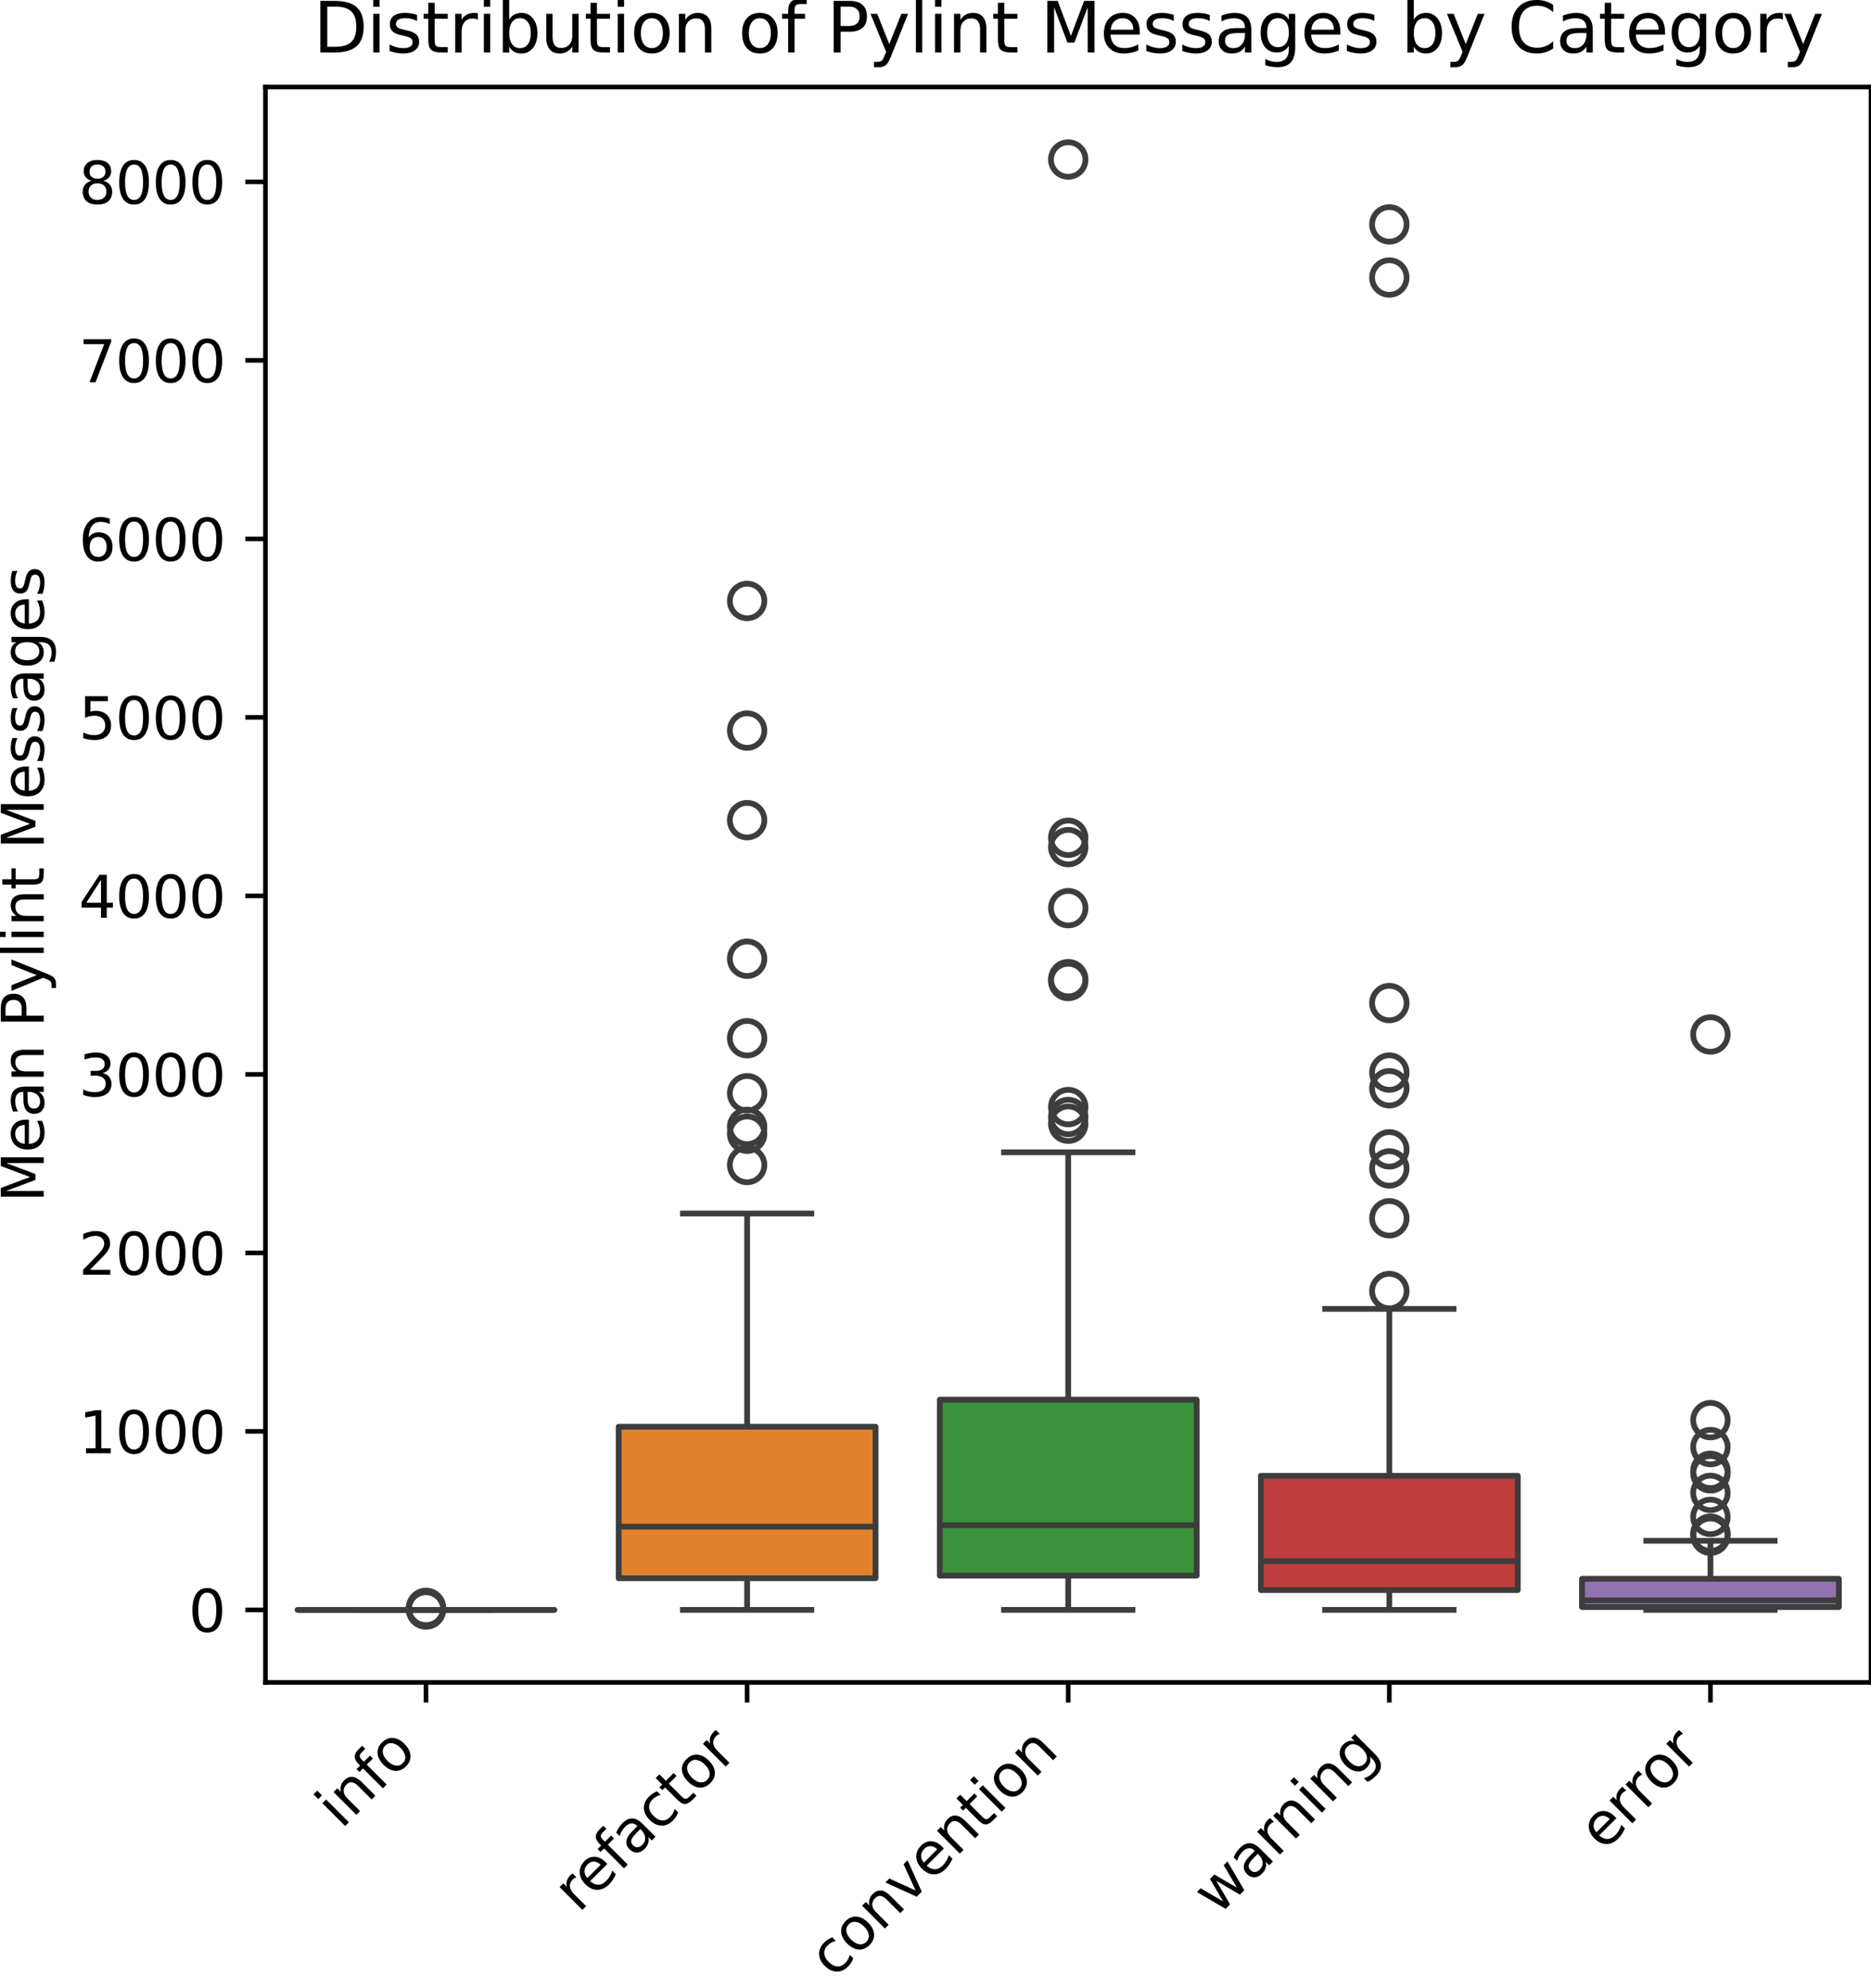 <?xml version="1.0" encoding="utf-8" standalone="no"?>
<!DOCTYPE svg PUBLIC "-//W3C//DTD SVG 1.1//EN"
  "http://www.w3.org/Graphics/SVG/1.1/DTD/svg11.dtd">
<svg xmlns:xlink="http://www.w3.org/1999/xlink" width="325.128pt" height="345.419pt" viewBox="0 0 325.128 345.419" xmlns="http://www.w3.org/2000/svg" version="1.1">
 <defs>
  <style type="text/css">*{stroke-linejoin: round; stroke-linecap: butt}</style>
 </defs>
 <g id="figure_1">
  <g id="patch_1">
   <path d="M 0 345.419 
L 325.128 345.419 
L 325.128 0 
L 0 0 
z
" style="fill: #ffffff"/>
  </g>
  <g id="axes_1">
   <g id="patch_2">
    <path d="M 46.128 292.318 
L 325.128 292.318 
L 325.128 15.118 
L 46.128 15.118 
z
" style="fill: #ffffff"/>
   </g>
   <g id="matplotlib.axis_1">
    <g id="xtick_1">
     <g id="line2d_1">
      <defs>
       <path id="mea8855c04e" d="M 0 0 
L 0 3.5 
" style="stroke: #000000; stroke-width: 0.8"/>
      </defs>
      <g>
       <use xlink:href="#mea8855c04e" x="74.028" y="292.318" style="stroke: #000000; stroke-width: 0.8"/>
      </g>
     </g>
     <g id="text_1">
      <!-- info -->
      <g transform="translate(59.296 317.953) rotate(-45) scale(0.1 -0.1)">
       <defs>
        <path id="DejaVuSans-69" d="M 603 3500 
L 1178 3500 
L 1178 0 
L 603 0 
L 603 3500 
z
M 603 4863 
L 1178 4863 
L 1178 4134 
L 603 4134 
L 603 4863 
z
" transform="scale(0.016)"/>
        <path id="DejaVuSans-6e" d="M 3513 2113 
L 3513 0 
L 2938 0 
L 2938 2094 
Q 2938 2591 2744 2837 
Q 2550 3084 2163 3084 
Q 1697 3084 1428 2787 
Q 1159 2491 1159 1978 
L 1159 0 
L 581 0 
L 581 3500 
L 1159 3500 
L 1159 2956 
Q 1366 3272 1645 3428 
Q 1925 3584 2291 3584 
Q 2894 3584 3203 3211 
Q 3513 2838 3513 2113 
z
" transform="scale(0.016)"/>
        <path id="DejaVuSans-66" d="M 2375 4863 
L 2375 4384 
L 1825 4384 
Q 1516 4384 1395 4259 
Q 1275 4134 1275 3809 
L 1275 3500 
L 2222 3500 
L 2222 3053 
L 1275 3053 
L 1275 0 
L 697 0 
L 697 3053 
L 147 3053 
L 147 3500 
L 697 3500 
L 697 3744 
Q 697 4328 969 4595 
Q 1241 4863 1831 4863 
L 2375 4863 
z
" transform="scale(0.016)"/>
        <path id="DejaVuSans-6f" d="M 1959 3097 
Q 1497 3097 1228 2736 
Q 959 2375 959 1747 
Q 959 1119 1226 758 
Q 1494 397 1959 397 
Q 2419 397 2687 759 
Q 2956 1122 2956 1747 
Q 2956 2369 2687 2733 
Q 2419 3097 1959 3097 
z
M 1959 3584 
Q 2709 3584 3137 3096 
Q 3566 2609 3566 1747 
Q 3566 888 3137 398 
Q 2709 -91 1959 -91 
Q 1206 -91 779 398 
Q 353 888 353 1747 
Q 353 2609 779 3096 
Q 1206 3584 1959 3584 
z
" transform="scale(0.016)"/>
       </defs>
       <use xlink:href="#DejaVuSans-69"/>
       <use xlink:href="#DejaVuSans-6e" x="27.783"/>
       <use xlink:href="#DejaVuSans-66" x="91.162"/>
       <use xlink:href="#DejaVuSans-6f" x="126.367"/>
      </g>
     </g>
    </g>
    <g id="xtick_2">
     <g id="line2d_2">
      <g>
       <use xlink:href="#mea8855c04e" x="129.828" y="292.318" style="stroke: #000000; stroke-width: 0.8"/>
      </g>
     </g>
     <g id="text_2">
      <!-- refactor -->
      <g transform="translate(100.543 332.506) rotate(-45) scale(0.1 -0.1)">
       <defs>
        <path id="DejaVuSans-72" d="M 2631 2963 
Q 2534 3019 2420 3045 
Q 2306 3072 2169 3072 
Q 1681 3072 1420 2755 
Q 1159 2438 1159 1844 
L 1159 0 
L 581 0 
L 581 3500 
L 1159 3500 
L 1159 2956 
Q 1341 3275 1631 3429 
Q 1922 3584 2338 3584 
Q 2397 3584 2469 3576 
Q 2541 3569 2628 3553 
L 2631 2963 
z
" transform="scale(0.016)"/>
        <path id="DejaVuSans-65" d="M 3597 1894 
L 3597 1613 
L 953 1613 
Q 991 1019 1311 708 
Q 1631 397 2203 397 
Q 2534 397 2845 478 
Q 3156 559 3463 722 
L 3463 178 
Q 3153 47 2828 -22 
Q 2503 -91 2169 -91 
Q 1331 -91 842 396 
Q 353 884 353 1716 
Q 353 2575 817 3079 
Q 1281 3584 2069 3584 
Q 2775 3584 3186 3129 
Q 3597 2675 3597 1894 
z
M 3022 2063 
Q 3016 2534 2758 2815 
Q 2500 3097 2075 3097 
Q 1594 3097 1305 2825 
Q 1016 2553 972 2059 
L 3022 2063 
z
" transform="scale(0.016)"/>
        <path id="DejaVuSans-61" d="M 2194 1759 
Q 1497 1759 1228 1600 
Q 959 1441 959 1056 
Q 959 750 1161 570 
Q 1363 391 1709 391 
Q 2188 391 2477 730 
Q 2766 1069 2766 1631 
L 2766 1759 
L 2194 1759 
z
M 3341 1997 
L 3341 0 
L 2766 0 
L 2766 531 
Q 2569 213 2275 61 
Q 1981 -91 1556 -91 
Q 1019 -91 701 211 
Q 384 513 384 1019 
Q 384 1609 779 1909 
Q 1175 2209 1959 2209 
L 2766 2209 
L 2766 2266 
Q 2766 2663 2505 2880 
Q 2244 3097 1772 3097 
Q 1472 3097 1187 3025 
Q 903 2953 641 2809 
L 641 3341 
Q 956 3463 1253 3523 
Q 1550 3584 1831 3584 
Q 2591 3584 2966 3190 
Q 3341 2797 3341 1997 
z
" transform="scale(0.016)"/>
        <path id="DejaVuSans-63" d="M 3122 3366 
L 3122 2828 
Q 2878 2963 2633 3030 
Q 2388 3097 2138 3097 
Q 1578 3097 1268 2742 
Q 959 2388 959 1747 
Q 959 1106 1268 751 
Q 1578 397 2138 397 
Q 2388 397 2633 464 
Q 2878 531 3122 666 
L 3122 134 
Q 2881 22 2623 -34 
Q 2366 -91 2075 -91 
Q 1284 -91 818 406 
Q 353 903 353 1747 
Q 353 2603 823 3093 
Q 1294 3584 2113 3584 
Q 2378 3584 2631 3529 
Q 2884 3475 3122 3366 
z
" transform="scale(0.016)"/>
        <path id="DejaVuSans-74" d="M 1172 4494 
L 1172 3500 
L 2356 3500 
L 2356 3053 
L 1172 3053 
L 1172 1153 
Q 1172 725 1289 603 
Q 1406 481 1766 481 
L 2356 481 
L 2356 0 
L 1766 0 
Q 1100 0 847 248 
Q 594 497 594 1153 
L 594 3053 
L 172 3053 
L 172 3500 
L 594 3500 
L 594 4494 
L 1172 4494 
z
" transform="scale(0.016)"/>
       </defs>
       <use xlink:href="#DejaVuSans-72"/>
       <use xlink:href="#DejaVuSans-65" x="38.863"/>
       <use xlink:href="#DejaVuSans-66" x="100.387"/>
       <use xlink:href="#DejaVuSans-61" x="135.592"/>
       <use xlink:href="#DejaVuSans-63" x="196.871"/>
       <use xlink:href="#DejaVuSans-74" x="251.852"/>
       <use xlink:href="#DejaVuSans-6f" x="291.061"/>
       <use xlink:href="#DejaVuSans-72" x="352.242"/>
      </g>
     </g>
    </g>
    <g id="xtick_3">
     <g id="line2d_3">
      <g>
       <use xlink:href="#mea8855c04e" x="185.628" y="292.318" style="stroke: #000000; stroke-width: 0.8"/>
      </g>
     </g>
     <g id="text_3">
      <!-- convention -->
      <g transform="translate(144.9 343.949) rotate(-45) scale(0.1 -0.1)">
       <defs>
        <path id="DejaVuSans-76" d="M 191 3500 
L 800 3500 
L 1894 563 
L 2988 3500 
L 3597 3500 
L 2284 0 
L 1503 0 
L 191 3500 
z
" transform="scale(0.016)"/>
       </defs>
       <use xlink:href="#DejaVuSans-63"/>
       <use xlink:href="#DejaVuSans-6f" x="54.98"/>
       <use xlink:href="#DejaVuSans-6e" x="116.162"/>
       <use xlink:href="#DejaVuSans-76" x="179.541"/>
       <use xlink:href="#DejaVuSans-65" x="238.721"/>
       <use xlink:href="#DejaVuSans-6e" x="300.244"/>
       <use xlink:href="#DejaVuSans-74" x="363.623"/>
       <use xlink:href="#DejaVuSans-69" x="402.832"/>
       <use xlink:href="#DejaVuSans-6f" x="430.615"/>
       <use xlink:href="#DejaVuSans-6e" x="491.797"/>
      </g>
     </g>
    </g>
    <g id="xtick_4">
     <g id="line2d_4">
      <g>
       <use xlink:href="#mea8855c04e" x="241.428" y="292.318" style="stroke: #000000; stroke-width: 0.8"/>
      </g>
     </g>
     <g id="text_4">
      <!-- warning -->
      <g transform="translate(211.642 333.006) rotate(-45) scale(0.1 -0.1)">
       <defs>
        <path id="DejaVuSans-77" d="M 269 3500 
L 844 3500 
L 1563 769 
L 2278 3500 
L 2956 3500 
L 3675 769 
L 4391 3500 
L 4966 3500 
L 4050 0 
L 3372 0 
L 2619 2869 
L 1863 0 
L 1184 0 
L 269 3500 
z
" transform="scale(0.016)"/>
        <path id="DejaVuSans-67" d="M 2906 1791 
Q 2906 2416 2648 2759 
Q 2391 3103 1925 3103 
Q 1463 3103 1205 2759 
Q 947 2416 947 1791 
Q 947 1169 1205 825 
Q 1463 481 1925 481 
Q 2391 481 2648 825 
Q 2906 1169 2906 1791 
z
M 3481 434 
Q 3481 -459 3084 -895 
Q 2688 -1331 1869 -1331 
Q 1566 -1331 1297 -1286 
Q 1028 -1241 775 -1147 
L 775 -588 
Q 1028 -725 1275 -790 
Q 1522 -856 1778 -856 
Q 2344 -856 2625 -561 
Q 2906 -266 2906 331 
L 2906 616 
Q 2728 306 2450 153 
Q 2172 0 1784 0 
Q 1141 0 747 490 
Q 353 981 353 1791 
Q 353 2603 747 3093 
Q 1141 3584 1784 3584 
Q 2172 3584 2450 3431 
Q 2728 3278 2906 2969 
L 2906 3500 
L 3481 3500 
L 3481 434 
z
" transform="scale(0.016)"/>
       </defs>
       <use xlink:href="#DejaVuSans-77"/>
       <use xlink:href="#DejaVuSans-61" x="81.787"/>
       <use xlink:href="#DejaVuSans-72" x="143.066"/>
       <use xlink:href="#DejaVuSans-6e" x="182.43"/>
       <use xlink:href="#DejaVuSans-69" x="245.809"/>
       <use xlink:href="#DejaVuSans-6e" x="273.592"/>
       <use xlink:href="#DejaVuSans-67" x="336.971"/>
      </g>
     </g>
    </g>
    <g id="xtick_5">
     <g id="line2d_5">
      <g>
       <use xlink:href="#mea8855c04e" x="297.228" y="292.318" style="stroke: #000000; stroke-width: 0.8"/>
      </g>
     </g>
     <g id="text_5">
      <!-- error -->
      <g transform="translate(278.642 321.806) rotate(-45) scale(0.1 -0.1)">
       <use xlink:href="#DejaVuSans-65"/>
       <use xlink:href="#DejaVuSans-72" x="61.523"/>
       <use xlink:href="#DejaVuSans-72" x="100.887"/>
       <use xlink:href="#DejaVuSans-6f" x="139.75"/>
       <use xlink:href="#DejaVuSans-72" x="200.932"/>
      </g>
     </g>
    </g>
   </g>
   <g id="matplotlib.axis_2">
    <g id="ytick_1">
     <g id="line2d_6">
      <defs>
       <path id="m4e43a0d6d7" d="M 0 0 
L -3.5 0 
" style="stroke: #000000; stroke-width: 0.8"/>
      </defs>
      <g>
       <use xlink:href="#m4e43a0d6d7" x="46.128" y="279.718" style="stroke: #000000; stroke-width: 0.8"/>
      </g>
     </g>
     <g id="text_6">
      <!-- 0 -->
      <g transform="translate(32.766 283.517) scale(0.1 -0.1)">
       <defs>
        <path id="DejaVuSans-30" d="M 2034 4250 
Q 1547 4250 1301 3770 
Q 1056 3291 1056 2328 
Q 1056 1369 1301 889 
Q 1547 409 2034 409 
Q 2525 409 2770 889 
Q 3016 1369 3016 2328 
Q 3016 3291 2770 3770 
Q 2525 4250 2034 4250 
z
M 2034 4750 
Q 2819 4750 3233 4129 
Q 3647 3509 3647 2328 
Q 3647 1150 3233 529 
Q 2819 -91 2034 -91 
Q 1250 -91 836 529 
Q 422 1150 422 2328 
Q 422 3509 836 4129 
Q 1250 4750 2034 4750 
z
" transform="scale(0.016)"/>
       </defs>
       <use xlink:href="#DejaVuSans-30"/>
      </g>
     </g>
    </g>
    <g id="ytick_2">
     <g id="line2d_7">
      <g>
       <use xlink:href="#m4e43a0d6d7" x="46.128" y="248.703" style="stroke: #000000; stroke-width: 0.8"/>
      </g>
     </g>
     <g id="text_7">
      <!-- 1000 -->
      <g transform="translate(13.678 252.502) scale(0.1 -0.1)">
       <defs>
        <path id="DejaVuSans-31" d="M 794 531 
L 1825 531 
L 1825 4091 
L 703 3866 
L 703 4441 
L 1819 4666 
L 2450 4666 
L 2450 531 
L 3481 531 
L 3481 0 
L 794 0 
L 794 531 
z
" transform="scale(0.016)"/>
       </defs>
       <use xlink:href="#DejaVuSans-31"/>
       <use xlink:href="#DejaVuSans-30" x="63.623"/>
       <use xlink:href="#DejaVuSans-30" x="127.246"/>
       <use xlink:href="#DejaVuSans-30" x="190.869"/>
      </g>
     </g>
    </g>
    <g id="ytick_3">
     <g id="line2d_8">
      <g>
       <use xlink:href="#m4e43a0d6d7" x="46.128" y="217.687" style="stroke: #000000; stroke-width: 0.8"/>
      </g>
     </g>
     <g id="text_8">
      <!-- 2000 -->
      <g transform="translate(13.678 221.487) scale(0.1 -0.1)">
       <defs>
        <path id="DejaVuSans-32" d="M 1228 531 
L 3431 531 
L 3431 0 
L 469 0 
L 469 531 
Q 828 903 1448 1529 
Q 2069 2156 2228 2338 
Q 2531 2678 2651 2914 
Q 2772 3150 2772 3378 
Q 2772 3750 2511 3984 
Q 2250 4219 1831 4219 
Q 1534 4219 1204 4116 
Q 875 4013 500 3803 
L 500 4441 
Q 881 4594 1212 4672 
Q 1544 4750 1819 4750 
Q 2544 4750 2975 4387 
Q 3406 4025 3406 3419 
Q 3406 3131 3298 2873 
Q 3191 2616 2906 2266 
Q 2828 2175 2409 1742 
Q 1991 1309 1228 531 
z
" transform="scale(0.016)"/>
       </defs>
       <use xlink:href="#DejaVuSans-32"/>
       <use xlink:href="#DejaVuSans-30" x="63.623"/>
       <use xlink:href="#DejaVuSans-30" x="127.246"/>
       <use xlink:href="#DejaVuSans-30" x="190.869"/>
      </g>
     </g>
    </g>
    <g id="ytick_4">
     <g id="line2d_9">
      <g>
       <use xlink:href="#m4e43a0d6d7" x="46.128" y="186.672" style="stroke: #000000; stroke-width: 0.8"/>
      </g>
     </g>
     <g id="text_9">
      <!-- 3000 -->
      <g transform="translate(13.678 190.471) scale(0.1 -0.1)">
       <defs>
        <path id="DejaVuSans-33" d="M 2597 2516 
Q 3050 2419 3304 2112 
Q 3559 1806 3559 1356 
Q 3559 666 3084 287 
Q 2609 -91 1734 -91 
Q 1441 -91 1130 -33 
Q 819 25 488 141 
L 488 750 
Q 750 597 1062 519 
Q 1375 441 1716 441 
Q 2309 441 2620 675 
Q 2931 909 2931 1356 
Q 2931 1769 2642 2001 
Q 2353 2234 1838 2234 
L 1294 2234 
L 1294 2753 
L 1863 2753 
Q 2328 2753 2575 2939 
Q 2822 3125 2822 3475 
Q 2822 3834 2567 4026 
Q 2313 4219 1838 4219 
Q 1578 4219 1281 4162 
Q 984 4106 628 3988 
L 628 4550 
Q 988 4650 1302 4700 
Q 1616 4750 1894 4750 
Q 2613 4750 3031 4423 
Q 3450 4097 3450 3541 
Q 3450 3153 3228 2886 
Q 3006 2619 2597 2516 
z
" transform="scale(0.016)"/>
       </defs>
       <use xlink:href="#DejaVuSans-33"/>
       <use xlink:href="#DejaVuSans-30" x="63.623"/>
       <use xlink:href="#DejaVuSans-30" x="127.246"/>
       <use xlink:href="#DejaVuSans-30" x="190.869"/>
      </g>
     </g>
    </g>
    <g id="ytick_5">
     <g id="line2d_10">
      <g>
       <use xlink:href="#m4e43a0d6d7" x="46.128" y="155.657" style="stroke: #000000; stroke-width: 0.8"/>
      </g>
     </g>
     <g id="text_10">
      <!-- 4000 -->
      <g transform="translate(13.678 159.456) scale(0.1 -0.1)">
       <defs>
        <path id="DejaVuSans-34" d="M 2419 4116 
L 825 1625 
L 2419 1625 
L 2419 4116 
z
M 2253 4666 
L 3047 4666 
L 3047 1625 
L 3713 1625 
L 3713 1100 
L 3047 1100 
L 3047 0 
L 2419 0 
L 2419 1100 
L 313 1100 
L 313 1709 
L 2253 4666 
z
" transform="scale(0.016)"/>
       </defs>
       <use xlink:href="#DejaVuSans-34"/>
       <use xlink:href="#DejaVuSans-30" x="63.623"/>
       <use xlink:href="#DejaVuSans-30" x="127.246"/>
       <use xlink:href="#DejaVuSans-30" x="190.869"/>
      </g>
     </g>
    </g>
    <g id="ytick_6">
     <g id="line2d_11">
      <g>
       <use xlink:href="#m4e43a0d6d7" x="46.128" y="124.641" style="stroke: #000000; stroke-width: 0.8"/>
      </g>
     </g>
     <g id="text_11">
      <!-- 5000 -->
      <g transform="translate(13.678 128.44) scale(0.1 -0.1)">
       <defs>
        <path id="DejaVuSans-35" d="M 691 4666 
L 3169 4666 
L 3169 4134 
L 1269 4134 
L 1269 2991 
Q 1406 3038 1543 3061 
Q 1681 3084 1819 3084 
Q 2600 3084 3056 2656 
Q 3513 2228 3513 1497 
Q 3513 744 3044 326 
Q 2575 -91 1722 -91 
Q 1428 -91 1123 -41 
Q 819 9 494 109 
L 494 744 
Q 775 591 1075 516 
Q 1375 441 1709 441 
Q 2250 441 2565 725 
Q 2881 1009 2881 1497 
Q 2881 1984 2565 2268 
Q 2250 2553 1709 2553 
Q 1456 2553 1204 2497 
Q 953 2441 691 2322 
L 691 4666 
z
" transform="scale(0.016)"/>
       </defs>
       <use xlink:href="#DejaVuSans-35"/>
       <use xlink:href="#DejaVuSans-30" x="63.623"/>
       <use xlink:href="#DejaVuSans-30" x="127.246"/>
       <use xlink:href="#DejaVuSans-30" x="190.869"/>
      </g>
     </g>
    </g>
    <g id="ytick_7">
     <g id="line2d_12">
      <g>
       <use xlink:href="#m4e43a0d6d7" x="46.128" y="93.626" style="stroke: #000000; stroke-width: 0.8"/>
      </g>
     </g>
     <g id="text_12">
      <!-- 6000 -->
      <g transform="translate(13.678 97.425) scale(0.1 -0.1)">
       <defs>
        <path id="DejaVuSans-36" d="M 2113 2584 
Q 1688 2584 1439 2293 
Q 1191 2003 1191 1497 
Q 1191 994 1439 701 
Q 1688 409 2113 409 
Q 2538 409 2786 701 
Q 3034 994 3034 1497 
Q 3034 2003 2786 2293 
Q 2538 2584 2113 2584 
z
M 3366 4563 
L 3366 3988 
Q 3128 4100 2886 4159 
Q 2644 4219 2406 4219 
Q 1781 4219 1451 3797 
Q 1122 3375 1075 2522 
Q 1259 2794 1537 2939 
Q 1816 3084 2150 3084 
Q 2853 3084 3261 2657 
Q 3669 2231 3669 1497 
Q 3669 778 3244 343 
Q 2819 -91 2113 -91 
Q 1303 -91 875 529 
Q 447 1150 447 2328 
Q 447 3434 972 4092 
Q 1497 4750 2381 4750 
Q 2619 4750 2861 4703 
Q 3103 4656 3366 4563 
z
" transform="scale(0.016)"/>
       </defs>
       <use xlink:href="#DejaVuSans-36"/>
       <use xlink:href="#DejaVuSans-30" x="63.623"/>
       <use xlink:href="#DejaVuSans-30" x="127.246"/>
       <use xlink:href="#DejaVuSans-30" x="190.869"/>
      </g>
     </g>
    </g>
    <g id="ytick_8">
     <g id="line2d_13">
      <g>
       <use xlink:href="#m4e43a0d6d7" x="46.128" y="62.61" style="stroke: #000000; stroke-width: 0.8"/>
      </g>
     </g>
     <g id="text_13">
      <!-- 7000 -->
      <g transform="translate(13.678 66.41) scale(0.1 -0.1)">
       <defs>
        <path id="DejaVuSans-37" d="M 525 4666 
L 3525 4666 
L 3525 4397 
L 1831 0 
L 1172 0 
L 2766 4134 
L 525 4134 
L 525 4666 
z
" transform="scale(0.016)"/>
       </defs>
       <use xlink:href="#DejaVuSans-37"/>
       <use xlink:href="#DejaVuSans-30" x="63.623"/>
       <use xlink:href="#DejaVuSans-30" x="127.246"/>
       <use xlink:href="#DejaVuSans-30" x="190.869"/>
      </g>
     </g>
    </g>
    <g id="ytick_9">
     <g id="line2d_14">
      <g>
       <use xlink:href="#m4e43a0d6d7" x="46.128" y="31.595" style="stroke: #000000; stroke-width: 0.8"/>
      </g>
     </g>
     <g id="text_14">
      <!-- 8000 -->
      <g transform="translate(13.678 35.394) scale(0.1 -0.1)">
       <defs>
        <path id="DejaVuSans-38" d="M 2034 2216 
Q 1584 2216 1326 1975 
Q 1069 1734 1069 1313 
Q 1069 891 1326 650 
Q 1584 409 2034 409 
Q 2484 409 2743 651 
Q 3003 894 3003 1313 
Q 3003 1734 2745 1975 
Q 2488 2216 2034 2216 
z
M 1403 2484 
Q 997 2584 770 2862 
Q 544 3141 544 3541 
Q 544 4100 942 4425 
Q 1341 4750 2034 4750 
Q 2731 4750 3128 4425 
Q 3525 4100 3525 3541 
Q 3525 3141 3298 2862 
Q 3072 2584 2669 2484 
Q 3125 2378 3379 2068 
Q 3634 1759 3634 1313 
Q 3634 634 3220 271 
Q 2806 -91 2034 -91 
Q 1263 -91 848 271 
Q 434 634 434 1313 
Q 434 1759 690 2068 
Q 947 2378 1403 2484 
z
M 1172 3481 
Q 1172 3119 1398 2916 
Q 1625 2713 2034 2713 
Q 2441 2713 2670 2916 
Q 2900 3119 2900 3481 
Q 2900 3844 2670 4047 
Q 2441 4250 2034 4250 
Q 1625 4250 1398 4047 
Q 1172 3844 1172 3481 
z
" transform="scale(0.016)"/>
       </defs>
       <use xlink:href="#DejaVuSans-38"/>
       <use xlink:href="#DejaVuSans-30" x="63.623"/>
       <use xlink:href="#DejaVuSans-30" x="127.246"/>
       <use xlink:href="#DejaVuSans-30" x="190.869"/>
      </g>
     </g>
    </g>
    <g id="text_15">
     <!-- Mean Pylint Messages -->
     <g transform="translate(7.598 208.92) rotate(-90) scale(0.1 -0.1)">
      <defs>
       <path id="DejaVuSans-4d" d="M 628 4666 
L 1569 4666 
L 2759 1491 
L 3956 4666 
L 4897 4666 
L 4897 0 
L 4281 0 
L 4281 4097 
L 3078 897 
L 2444 897 
L 1241 4097 
L 1241 0 
L 628 0 
L 628 4666 
z
" transform="scale(0.016)"/>
       <path id="DejaVuSans-20" transform="scale(0.016)"/>
       <path id="DejaVuSans-50" d="M 1259 4147 
L 1259 2394 
L 2053 2394 
Q 2494 2394 2734 2622 
Q 2975 2850 2975 3272 
Q 2975 3691 2734 3919 
Q 2494 4147 2053 4147 
L 1259 4147 
z
M 628 4666 
L 2053 4666 
Q 2838 4666 3239 4311 
Q 3641 3956 3641 3272 
Q 3641 2581 3239 2228 
Q 2838 1875 2053 1875 
L 1259 1875 
L 1259 0 
L 628 0 
L 628 4666 
z
" transform="scale(0.016)"/>
       <path id="DejaVuSans-79" d="M 2059 -325 
Q 1816 -950 1584 -1140 
Q 1353 -1331 966 -1331 
L 506 -1331 
L 506 -850 
L 844 -850 
Q 1081 -850 1212 -737 
Q 1344 -625 1503 -206 
L 1606 56 
L 191 3500 
L 800 3500 
L 1894 763 
L 2988 3500 
L 3597 3500 
L 2059 -325 
z
" transform="scale(0.016)"/>
       <path id="DejaVuSans-6c" d="M 603 4863 
L 1178 4863 
L 1178 0 
L 603 0 
L 603 4863 
z
" transform="scale(0.016)"/>
       <path id="DejaVuSans-73" d="M 2834 3397 
L 2834 2853 
Q 2591 2978 2328 3040 
Q 2066 3103 1784 3103 
Q 1356 3103 1142 2972 
Q 928 2841 928 2578 
Q 928 2378 1081 2264 
Q 1234 2150 1697 2047 
L 1894 2003 
Q 2506 1872 2764 1633 
Q 3022 1394 3022 966 
Q 3022 478 2636 193 
Q 2250 -91 1575 -91 
Q 1294 -91 989 -36 
Q 684 19 347 128 
L 347 722 
Q 666 556 975 473 
Q 1284 391 1588 391 
Q 1994 391 2212 530 
Q 2431 669 2431 922 
Q 2431 1156 2273 1281 
Q 2116 1406 1581 1522 
L 1381 1569 
Q 847 1681 609 1914 
Q 372 2147 372 2553 
Q 372 3047 722 3315 
Q 1072 3584 1716 3584 
Q 2034 3584 2315 3537 
Q 2597 3491 2834 3397 
z
" transform="scale(0.016)"/>
      </defs>
      <use xlink:href="#DejaVuSans-4d"/>
      <use xlink:href="#DejaVuSans-65" x="86.279"/>
      <use xlink:href="#DejaVuSans-61" x="147.803"/>
      <use xlink:href="#DejaVuSans-6e" x="209.082"/>
      <use xlink:href="#DejaVuSans-20" x="272.461"/>
      <use xlink:href="#DejaVuSans-50" x="304.248"/>
      <use xlink:href="#DejaVuSans-79" x="364.551"/>
      <use xlink:href="#DejaVuSans-6c" x="423.73"/>
      <use xlink:href="#DejaVuSans-69" x="451.514"/>
      <use xlink:href="#DejaVuSans-6e" x="479.297"/>
      <use xlink:href="#DejaVuSans-74" x="542.676"/>
      <use xlink:href="#DejaVuSans-20" x="581.885"/>
      <use xlink:href="#DejaVuSans-4d" x="613.672"/>
      <use xlink:href="#DejaVuSans-65" x="699.951"/>
      <use xlink:href="#DejaVuSans-73" x="761.475"/>
      <use xlink:href="#DejaVuSans-73" x="813.574"/>
      <use xlink:href="#DejaVuSans-61" x="865.674"/>
      <use xlink:href="#DejaVuSans-67" x="926.953"/>
      <use xlink:href="#DejaVuSans-65" x="990.43"/>
      <use xlink:href="#DejaVuSans-73" x="1051.953"/>
     </g>
    </g>
   </g>
   <g id="patch_3">
    <path d="M 51.708 279.718 
L 96.348 279.718 
L 96.348 279.718 
L 51.708 279.718 
L 51.708 279.718 
z
" clip-path="url(#p2c41e8e115)" style="fill: #3274a1; stroke: #3d3d3d; stroke-linejoin: miter"/>
   </g>
   <g id="line2d_15">
    <path d="M 74.028 279.718 
L 74.028 279.718 
" clip-path="url(#p2c41e8e115)" style="fill: none; stroke: #3d3d3d"/>
   </g>
   <g id="line2d_16">
    <path d="M 74.028 279.718 
L 74.028 279.718 
" clip-path="url(#p2c41e8e115)" style="fill: none; stroke: #3d3d3d"/>
   </g>
   <g id="line2d_17">
    <path d="M 62.868 279.718 
L 85.188 279.718 
" clip-path="url(#p2c41e8e115)" style="fill: none; stroke: #3d3d3d; stroke-linecap: square"/>
   </g>
   <g id="line2d_18">
    <path d="M 62.868 279.718 
L 85.188 279.718 
" clip-path="url(#p2c41e8e115)" style="fill: none; stroke: #3d3d3d; stroke-linecap: square"/>
   </g>
   <g id="line2d_19">
    <defs>
     <path id="ma919b8815d" d="M 0 3 
C 0.796 3 1.559 2.684 2.121 2.121 
C 2.684 1.559 3 0.796 3 0 
C 3 -0.796 2.684 -1.559 2.121 -2.121 
C 1.559 -2.684 0.796 -3 0 -3 
C -0.796 -3 -1.559 -2.684 -2.121 -2.121 
C -2.684 -1.559 -3 -0.796 -3 0 
C -3 0.796 -2.684 1.559 -2.121 2.121 
C -1.559 2.684 -0.796 3 0 3 
z
" style="stroke: #3d3d3d"/>
    </defs>
    <g clip-path="url(#p2c41e8e115)">
     <use xlink:href="#ma919b8815d" x="74.028" y="279.539" style="fill-opacity: 0; stroke: #3d3d3d"/>
     <use xlink:href="#ma919b8815d" x="74.028" y="279.368" style="fill-opacity: 0; stroke: #3d3d3d"/>
     <use xlink:href="#ma919b8815d" x="74.028" y="279.656" style="fill-opacity: 0; stroke: #3d3d3d"/>
    </g>
   </g>
   <g id="patch_4">
    <path d="M 107.508 274.221 
L 152.148 274.221 
L 152.148 247.899 
L 107.508 247.899 
L 107.508 274.221 
z
" clip-path="url(#p2c41e8e115)" style="fill: #e1812c; stroke: #3d3d3d; stroke-linejoin: miter"/>
   </g>
   <g id="line2d_20">
    <path d="M 129.828 274.221 
L 129.828 279.718 
" clip-path="url(#p2c41e8e115)" style="fill: none; stroke: #3d3d3d"/>
   </g>
   <g id="line2d_21">
    <path d="M 129.828 247.899 
L 129.828 210.852 
" clip-path="url(#p2c41e8e115)" style="fill: none; stroke: #3d3d3d"/>
   </g>
   <g id="line2d_22">
    <path d="M 118.668 279.718 
L 140.988 279.718 
" clip-path="url(#p2c41e8e115)" style="fill: none; stroke: #3d3d3d; stroke-linecap: square"/>
   </g>
   <g id="line2d_23">
    <path d="M 118.668 210.852 
L 140.988 210.852 
" clip-path="url(#p2c41e8e115)" style="fill: none; stroke: #3d3d3d; stroke-linecap: square"/>
   </g>
   <g id="line2d_24">
    <g clip-path="url(#p2c41e8e115)">
     <use xlink:href="#ma919b8815d" x="129.828" y="126.936" style="fill-opacity: 0; stroke: #3d3d3d"/>
     <use xlink:href="#ma919b8815d" x="129.828" y="196.984" style="fill-opacity: 0; stroke: #3d3d3d"/>
     <use xlink:href="#ma919b8815d" x="129.828" y="166.581" style="fill-opacity: 0; stroke: #3d3d3d"/>
     <use xlink:href="#ma919b8815d" x="129.828" y="195.798" style="fill-opacity: 0; stroke: #3d3d3d"/>
     <use xlink:href="#ma919b8815d" x="129.828" y="180.391" style="fill-opacity: 0; stroke: #3d3d3d"/>
     <use xlink:href="#ma919b8815d" x="129.828" y="189.955" style="fill-opacity: 0; stroke: #3d3d3d"/>
     <use xlink:href="#ma919b8815d" x="129.828" y="142.506" style="fill-opacity: 0; stroke: #3d3d3d"/>
     <use xlink:href="#ma919b8815d" x="129.828" y="104.419" style="fill-opacity: 0; stroke: #3d3d3d"/>
     <use xlink:href="#ma919b8815d" x="129.828" y="202.423" style="fill-opacity: 0; stroke: #3d3d3d"/>
    </g>
   </g>
   <g id="patch_5">
    <path d="M 163.308 273.767 
L 207.948 273.767 
L 207.948 243.196 
L 163.308 243.196 
L 163.308 273.767 
z
" clip-path="url(#p2c41e8e115)" style="fill: #3a923a; stroke: #3d3d3d; stroke-linejoin: miter"/>
   </g>
   <g id="line2d_25">
    <path d="M 185.628 273.767 
L 185.628 279.718 
" clip-path="url(#p2c41e8e115)" style="fill: none; stroke: #3d3d3d"/>
   </g>
   <g id="line2d_26">
    <path d="M 185.628 243.196 
L 185.628 200.214 
" clip-path="url(#p2c41e8e115)" style="fill: none; stroke: #3d3d3d"/>
   </g>
   <g id="line2d_27">
    <path d="M 174.468 279.718 
L 196.788 279.718 
" clip-path="url(#p2c41e8e115)" style="fill: none; stroke: #3d3d3d; stroke-linecap: square"/>
   </g>
   <g id="line2d_28">
    <path d="M 174.468 200.214 
L 196.788 200.214 
" clip-path="url(#p2c41e8e115)" style="fill: none; stroke: #3d3d3d; stroke-linecap: square"/>
   </g>
   <g id="line2d_29">
    <g clip-path="url(#p2c41e8e115)">
     <use xlink:href="#ma919b8815d" x="185.628" y="170.451" style="fill-opacity: 0; stroke: #3d3d3d"/>
     <use xlink:href="#ma919b8815d" x="185.628" y="27.718" style="fill-opacity: 0; stroke: #3d3d3d"/>
     <use xlink:href="#ma919b8815d" x="185.628" y="145.569" style="fill-opacity: 0; stroke: #3d3d3d"/>
     <use xlink:href="#ma919b8815d" x="185.628" y="170.126" style="fill-opacity: 0; stroke: #3d3d3d"/>
     <use xlink:href="#ma919b8815d" x="185.628" y="192.356" style="fill-opacity: 0; stroke: #3d3d3d"/>
     <use xlink:href="#ma919b8815d" x="185.628" y="157.797" style="fill-opacity: 0; stroke: #3d3d3d"/>
     <use xlink:href="#ma919b8815d" x="185.628" y="194.079" style="fill-opacity: 0; stroke: #3d3d3d"/>
     <use xlink:href="#ma919b8815d" x="185.628" y="147.189" style="fill-opacity: 0; stroke: #3d3d3d"/>
     <use xlink:href="#ma919b8815d" x="185.628" y="195.245" style="fill-opacity: 0; stroke: #3d3d3d"/>
    </g>
   </g>
   <g id="patch_6">
    <path d="M 219.108 276.275 
L 263.748 276.275 
L 263.748 256.426 
L 219.108 256.426 
L 219.108 276.275 
z
" clip-path="url(#p2c41e8e115)" style="fill: #c03d3e; stroke: #3d3d3d; stroke-linejoin: miter"/>
   </g>
   <g id="line2d_30">
    <path d="M 241.428 276.275 
L 241.428 279.718 
" clip-path="url(#p2c41e8e115)" style="fill: none; stroke: #3d3d3d"/>
   </g>
   <g id="line2d_31">
    <path d="M 241.428 256.426 
L 241.428 227.421 
" clip-path="url(#p2c41e8e115)" style="fill: none; stroke: #3d3d3d"/>
   </g>
   <g id="line2d_32">
    <path d="M 230.268 279.718 
L 252.588 279.718 
" clip-path="url(#p2c41e8e115)" style="fill: none; stroke: #3d3d3d; stroke-linecap: square"/>
   </g>
   <g id="line2d_33">
    <path d="M 230.268 227.421 
L 252.588 227.421 
" clip-path="url(#p2c41e8e115)" style="fill: none; stroke: #3d3d3d; stroke-linecap: square"/>
   </g>
   <g id="line2d_34">
    <g clip-path="url(#p2c41e8e115)">
     <use xlink:href="#ma919b8815d" x="241.428" y="203.017" style="fill-opacity: 0; stroke: #3d3d3d"/>
     <use xlink:href="#ma919b8815d" x="241.428" y="211.678" style="fill-opacity: 0; stroke: #3d3d3d"/>
     <use xlink:href="#ma919b8815d" x="241.428" y="48.22" style="fill-opacity: 0; stroke: #3d3d3d"/>
     <use xlink:href="#ma919b8815d" x="241.428" y="174.281" style="fill-opacity: 0; stroke: #3d3d3d"/>
     <use xlink:href="#ma919b8815d" x="241.428" y="224.319" style="fill-opacity: 0; stroke: #3d3d3d"/>
     <use xlink:href="#ma919b8815d" x="241.428" y="38.987" style="fill-opacity: 0; stroke: #3d3d3d"/>
     <use xlink:href="#ma919b8815d" x="241.428" y="186.362" style="fill-opacity: 0; stroke: #3d3d3d"/>
     <use xlink:href="#ma919b8815d" x="241.428" y="189.086" style="fill-opacity: 0; stroke: #3d3d3d"/>
     <use xlink:href="#ma919b8815d" x="241.428" y="199.698" style="fill-opacity: 0; stroke: #3d3d3d"/>
    </g>
   </g>
   <g id="patch_7">
    <path d="M 274.908 279.222 
L 319.548 279.222 
L 319.548 274.321 
L 274.908 274.321 
L 274.908 279.222 
z
" clip-path="url(#p2c41e8e115)" style="fill: #9372b2; stroke: #3d3d3d; stroke-linejoin: miter"/>
   </g>
   <g id="line2d_35">
    <path d="M 297.228 279.222 
L 297.228 279.718 
" clip-path="url(#p2c41e8e115)" style="fill: none; stroke: #3d3d3d"/>
   </g>
   <g id="line2d_36">
    <path d="M 297.228 274.321 
L 297.228 267.71 
" clip-path="url(#p2c41e8e115)" style="fill: none; stroke: #3d3d3d"/>
   </g>
   <g id="line2d_37">
    <path d="M 286.068 279.718 
L 308.388 279.718 
" clip-path="url(#p2c41e8e115)" style="fill: none; stroke: #3d3d3d; stroke-linecap: square"/>
   </g>
   <g id="line2d_38">
    <path d="M 286.068 267.71 
L 308.388 267.71 
" clip-path="url(#p2c41e8e115)" style="fill: none; stroke: #3d3d3d; stroke-linecap: square"/>
   </g>
   <g id="line2d_39">
    <g clip-path="url(#p2c41e8e115)">
     <use xlink:href="#ma919b8815d" x="297.228" y="246.749" style="fill-opacity: 0; stroke: #3d3d3d"/>
     <use xlink:href="#ma919b8815d" x="297.228" y="263.562" style="fill-opacity: 0; stroke: #3d3d3d"/>
     <use xlink:href="#ma919b8815d" x="297.228" y="255.991" style="fill-opacity: 0; stroke: #3d3d3d"/>
     <use xlink:href="#ma919b8815d" x="297.228" y="259.392" style="fill-opacity: 0; stroke: #3d3d3d"/>
     <use xlink:href="#ma919b8815d" x="297.228" y="251.432" style="fill-opacity: 0; stroke: #3d3d3d"/>
     <use xlink:href="#ma919b8815d" x="297.228" y="179.745" style="fill-opacity: 0; stroke: #3d3d3d"/>
     <use xlink:href="#ma919b8815d" x="297.228" y="266.568" style="fill-opacity: 0; stroke: #3d3d3d"/>
     <use xlink:href="#ma919b8815d" x="297.228" y="266.475" style="fill-opacity: 0; stroke: #3d3d3d"/>
     <use xlink:href="#ma919b8815d" x="297.228" y="266.836" style="fill-opacity: 0; stroke: #3d3d3d"/>
     <use xlink:href="#ma919b8815d" x="297.228" y="255.559" style="fill-opacity: 0; stroke: #3d3d3d"/>
    </g>
   </g>
   <g id="line2d_40">
    <path d="M 51.708 279.718 
L 96.348 279.718 
" clip-path="url(#p2c41e8e115)" style="fill: none; stroke: #3d3d3d"/>
   </g>
   <g id="line2d_41">
    <path d="M 107.508 265.254 
L 152.148 265.254 
" clip-path="url(#p2c41e8e115)" style="fill: none; stroke: #3d3d3d"/>
   </g>
   <g id="line2d_42">
    <path d="M 163.308 265.007 
L 207.948 265.007 
" clip-path="url(#p2c41e8e115)" style="fill: none; stroke: #3d3d3d"/>
   </g>
   <g id="line2d_43">
    <path d="M 219.108 271.242 
L 263.748 271.242 
" clip-path="url(#p2c41e8e115)" style="fill: none; stroke: #3d3d3d"/>
   </g>
   <g id="line2d_44">
    <path d="M 274.908 278.052 
L 319.548 278.052 
" clip-path="url(#p2c41e8e115)" style="fill: none; stroke: #3d3d3d"/>
   </g>
   <g id="patch_8">
    <path d="M 46.128 292.318 
L 46.128 15.118 
" style="fill: none; stroke: #000000; stroke-width: 0.8; stroke-linejoin: miter; stroke-linecap: square"/>
   </g>
   <g id="patch_9">
    <path d="M 325.128 292.318 
L 325.128 15.118 
" style="fill: none; stroke: #000000; stroke-width: 0.8; stroke-linejoin: miter; stroke-linecap: square"/>
   </g>
   <g id="patch_10">
    <path d="M 46.128 292.318 
L 325.128 292.318 
" style="fill: none; stroke: #000000; stroke-width: 0.8; stroke-linejoin: miter; stroke-linecap: square"/>
   </g>
   <g id="patch_11">
    <path d="M 46.128 15.118 
L 325.128 15.118 
" style="fill: none; stroke: #000000; stroke-width: 0.8; stroke-linejoin: miter; stroke-linecap: square"/>
   </g>
   <g id="text_16">
    <!-- Distribution of Pylint Messages by Category -->
    <g transform="translate(54.458 9.118) scale(0.12 -0.12)">
     <defs>
      <path id="DejaVuSans-44" d="M 1259 4147 
L 1259 519 
L 2022 519 
Q 2988 519 3436 956 
Q 3884 1394 3884 2338 
Q 3884 3275 3436 3711 
Q 2988 4147 2022 4147 
L 1259 4147 
z
M 628 4666 
L 1925 4666 
Q 3281 4666 3915 4102 
Q 4550 3538 4550 2338 
Q 4550 1131 3912 565 
Q 3275 0 1925 0 
L 628 0 
L 628 4666 
z
" transform="scale(0.016)"/>
      <path id="DejaVuSans-62" d="M 3116 1747 
Q 3116 2381 2855 2742 
Q 2594 3103 2138 3103 
Q 1681 3103 1420 2742 
Q 1159 2381 1159 1747 
Q 1159 1113 1420 752 
Q 1681 391 2138 391 
Q 2594 391 2855 752 
Q 3116 1113 3116 1747 
z
M 1159 2969 
Q 1341 3281 1617 3432 
Q 1894 3584 2278 3584 
Q 2916 3584 3314 3078 
Q 3713 2572 3713 1747 
Q 3713 922 3314 415 
Q 2916 -91 2278 -91 
Q 1894 -91 1617 61 
Q 1341 213 1159 525 
L 1159 0 
L 581 0 
L 581 4863 
L 1159 4863 
L 1159 2969 
z
" transform="scale(0.016)"/>
      <path id="DejaVuSans-75" d="M 544 1381 
L 544 3500 
L 1119 3500 
L 1119 1403 
Q 1119 906 1312 657 
Q 1506 409 1894 409 
Q 2359 409 2629 706 
Q 2900 1003 2900 1516 
L 2900 3500 
L 3475 3500 
L 3475 0 
L 2900 0 
L 2900 538 
Q 2691 219 2414 64 
Q 2138 -91 1772 -91 
Q 1169 -91 856 284 
Q 544 659 544 1381 
z
M 1991 3584 
L 1991 3584 
z
" transform="scale(0.016)"/>
      <path id="DejaVuSans-43" d="M 4122 4306 
L 4122 3641 
Q 3803 3938 3442 4084 
Q 3081 4231 2675 4231 
Q 1875 4231 1450 3742 
Q 1025 3253 1025 2328 
Q 1025 1406 1450 917 
Q 1875 428 2675 428 
Q 3081 428 3442 575 
Q 3803 722 4122 1019 
L 4122 359 
Q 3791 134 3420 21 
Q 3050 -91 2638 -91 
Q 1578 -91 968 557 
Q 359 1206 359 2328 
Q 359 3453 968 4101 
Q 1578 4750 2638 4750 
Q 3056 4750 3426 4639 
Q 3797 4528 4122 4306 
z
" transform="scale(0.016)"/>
     </defs>
     <use xlink:href="#DejaVuSans-44"/>
     <use xlink:href="#DejaVuSans-69" x="77.002"/>
     <use xlink:href="#DejaVuSans-73" x="104.785"/>
     <use xlink:href="#DejaVuSans-74" x="156.885"/>
     <use xlink:href="#DejaVuSans-72" x="196.094"/>
     <use xlink:href="#DejaVuSans-69" x="237.207"/>
     <use xlink:href="#DejaVuSans-62" x="264.99"/>
     <use xlink:href="#DejaVuSans-75" x="328.467"/>
     <use xlink:href="#DejaVuSans-74" x="391.846"/>
     <use xlink:href="#DejaVuSans-69" x="431.055"/>
     <use xlink:href="#DejaVuSans-6f" x="458.838"/>
     <use xlink:href="#DejaVuSans-6e" x="520.02"/>
     <use xlink:href="#DejaVuSans-20" x="583.398"/>
     <use xlink:href="#DejaVuSans-6f" x="615.186"/>
     <use xlink:href="#DejaVuSans-66" x="676.367"/>
     <use xlink:href="#DejaVuSans-20" x="711.572"/>
     <use xlink:href="#DejaVuSans-50" x="743.359"/>
     <use xlink:href="#DejaVuSans-79" x="803.662"/>
     <use xlink:href="#DejaVuSans-6c" x="862.842"/>
     <use xlink:href="#DejaVuSans-69" x="890.625"/>
     <use xlink:href="#DejaVuSans-6e" x="918.408"/>
     <use xlink:href="#DejaVuSans-74" x="981.787"/>
     <use xlink:href="#DejaVuSans-20" x="1020.996"/>
     <use xlink:href="#DejaVuSans-4d" x="1052.783"/>
     <use xlink:href="#DejaVuSans-65" x="1139.062"/>
     <use xlink:href="#DejaVuSans-73" x="1200.586"/>
     <use xlink:href="#DejaVuSans-73" x="1252.686"/>
     <use xlink:href="#DejaVuSans-61" x="1304.785"/>
     <use xlink:href="#DejaVuSans-67" x="1366.064"/>
     <use xlink:href="#DejaVuSans-65" x="1429.541"/>
     <use xlink:href="#DejaVuSans-73" x="1491.064"/>
     <use xlink:href="#DejaVuSans-20" x="1543.164"/>
     <use xlink:href="#DejaVuSans-62" x="1574.951"/>
     <use xlink:href="#DejaVuSans-79" x="1638.428"/>
     <use xlink:href="#DejaVuSans-20" x="1697.607"/>
     <use xlink:href="#DejaVuSans-43" x="1729.395"/>
     <use xlink:href="#DejaVuSans-61" x="1799.219"/>
     <use xlink:href="#DejaVuSans-74" x="1860.498"/>
     <use xlink:href="#DejaVuSans-65" x="1899.707"/>
     <use xlink:href="#DejaVuSans-67" x="1961.23"/>
     <use xlink:href="#DejaVuSans-6f" x="2024.707"/>
     <use xlink:href="#DejaVuSans-72" x="2085.889"/>
     <use xlink:href="#DejaVuSans-79" x="2127.002"/>
    </g>
   </g>
  </g>
 </g>
 <defs>
  <clipPath id="p2c41e8e115">
   <rect x="46.128" y="15.118" width="279" height="277.2"/>
  </clipPath>
 </defs>
</svg>
